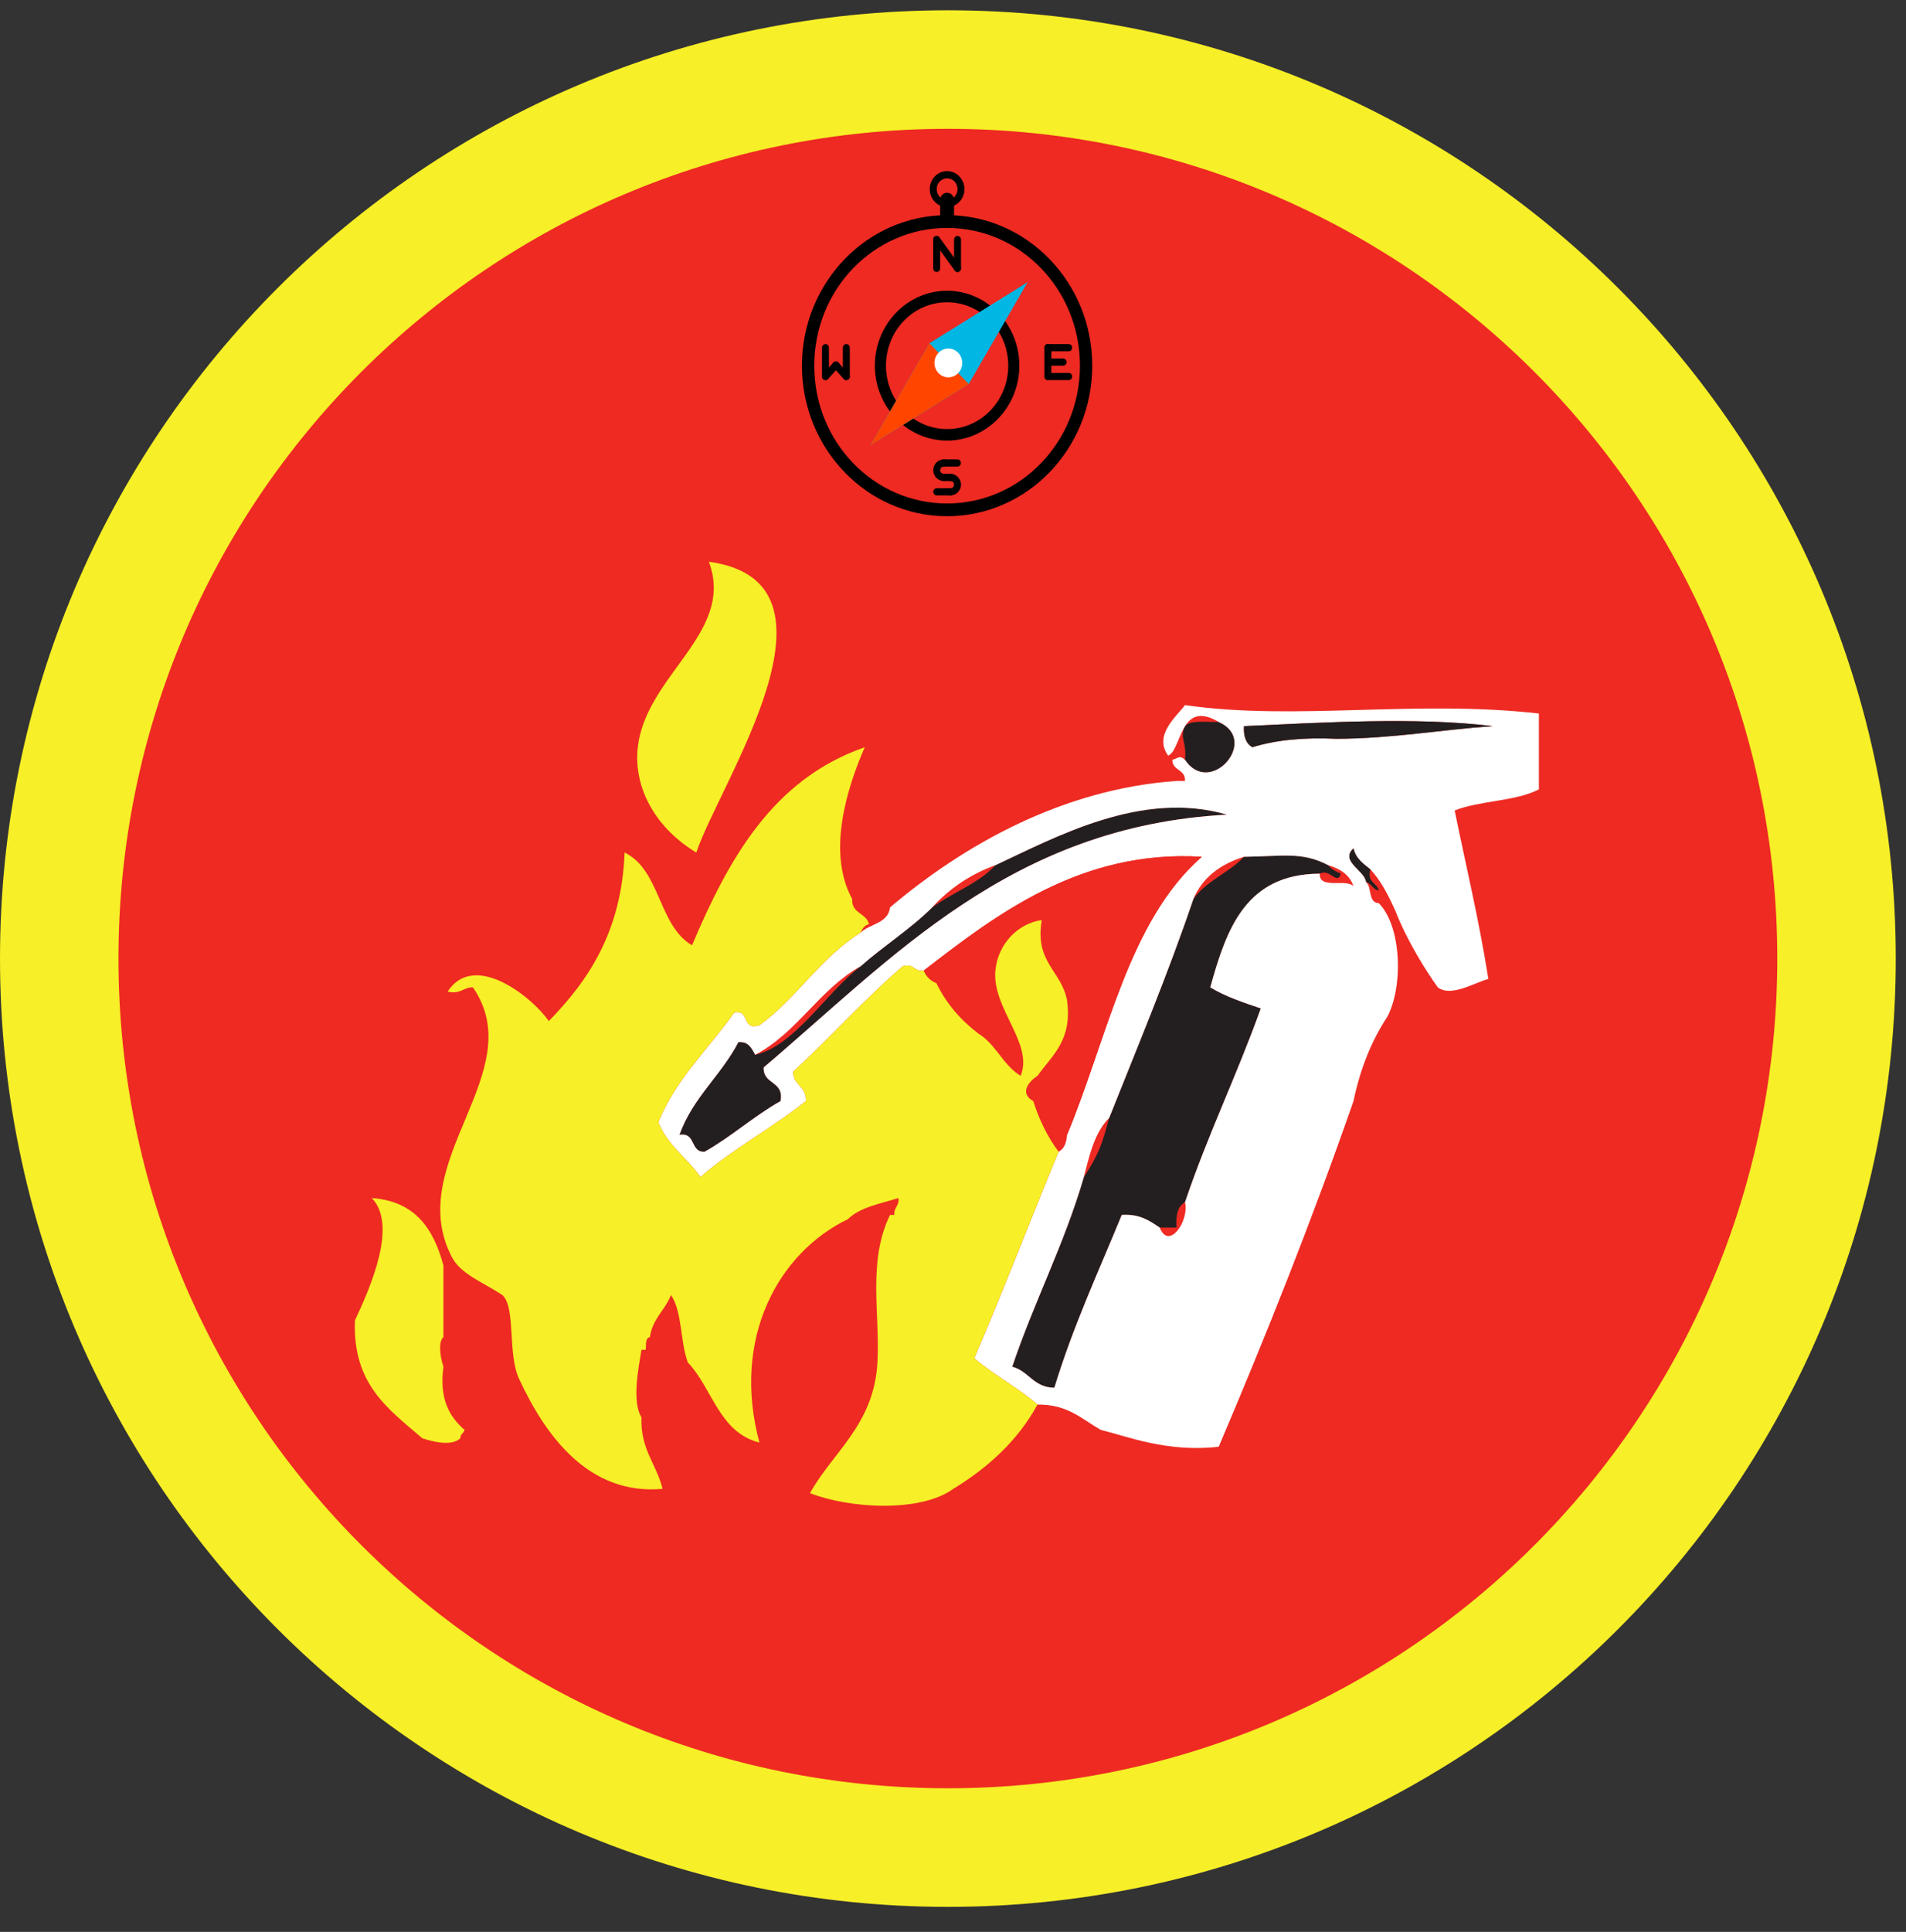 <?xml version="1.0" encoding="UTF-8" standalone="no"?>
<!DOCTYPE svg PUBLIC "-//W3C//DTD SVG 1.1//EN" "http://www.w3.org/Graphics/SVG/1.1/DTD/svg11.dtd">
<svg width="100%" height="100%" viewBox="0 0 152 154" version="1.1" xmlns="http://www.w3.org/2000/svg" xmlns:xlink="http://www.w3.org/1999/xlink" xml:space="preserve" xmlns:serif="http://www.serif.com/" style="fill-rule:evenodd;clip-rule:evenodd;stroke-linejoin:round;stroke-miterlimit:2;">
    <rect x="0" y="0" width="152" height="154" fill="#333333" stroke="none"/>
    <path d="M75.588,0.82C33.844,0.82 0,34.664 0,76.408C0,118.158 33.844,152.003 75.588,152.003C117.338,152.003 151.183,118.159 151.183,76.408C151.183,34.664 117.339,0.82 75.588,0.82" style="fill:rgb(247,239,39);"/>
    <path d="M141.735,76.408C141.735,112.94 112.12,142.549 75.593,142.549C39.063,142.549 9.448,112.94 9.448,76.408C9.448,39.883 39.063,10.268 75.593,10.268C112.12,10.268 141.735,39.883 141.735,76.408" style="fill:rgb(238,42,34);"/>
    <path d="M56.53,44.779C68.323,46.383 57.37,62.445 55.527,67.959C52.355,66.039 50.755,63.085 50.817,60.236C50.959,54.039 58.729,50.648 56.531,44.779" style="fill:rgb(247,239,39);"/>
    <path d="M94.5,60.57C94.661,59.085 94.036,58.898 94.5,57.883C94.99,57.361 96.219,57.585 97.188,57.549C100.495,59.017 96.5,63.575 94.5,60.569M79.38,68.97C84.203,66.727 91.041,62.95 97.86,64.94C80.584,65.85 71.14,76.43 60.902,85.085C60.839,86.497 62.547,86.127 62.245,87.773C60.093,88.986 58.344,90.596 56.197,91.809C55.005,91.877 55.531,90.232 54.183,90.465C55.24,87.492 57.51,85.732 58.885,83.069C59.724,83.012 59.937,83.585 60.229,84.08C63.349,83.388 65.844,79.17 68.631,77.028C70.464,75.398 72.604,74.065 74.339,72.331C75.959,71.148 78.036,70.429 79.38,68.971M99.203,68.298C102.24,68.268 103.828,67.861 105.927,68.971C106.172,69.284 106.536,69.481 106.932,69.643C106.645,70.627 106.088,69.205 105.251,69.643C99.339,69.664 97.803,74.065 96.516,78.705C97.697,79.429 99.126,79.903 100.546,80.383C98.661,85.664 96.306,90.476 94.5,95.841C93.912,96.148 93.76,96.888 93.828,97.856L92.484,97.856C91.683,97.315 90.902,96.752 89.459,96.846C87.604,101.372 85.573,105.726 84.083,110.621C82.421,110.607 82.053,109.293 80.724,108.945C82.474,103.747 84.869,99.2 86.437,93.825C87.615,92.012 87.864,91.293 88.453,89.117C90.749,83.351 93.131,77.675 95.172,71.659C96.193,70.216 98.016,69.575 99.202,68.299" style="fill:rgb(35,31,32);"/>
    <path d="M28.307,105.247C29.584,102.533 31.714,97.627 29.651,95.503C33.109,95.741 34.584,97.965 35.364,100.877L35.364,106.591C34.99,106.888 35.031,107.941 35.364,108.945C35.016,111.533 35.849,112.94 37.047,113.981C36.979,114.257 36.707,114.315 36.707,114.653C36.005,115.315 34.479,114.913 33.683,114.653C31.041,112.367 28.093,110.388 28.307,105.247" style="fill:rgb(247,239,39);"/>
    <path d="M105.927,68.97C103.828,67.861 102.24,68.268 99.203,68.298C97.328,68.888 95.907,69.929 95.172,71.658C93.131,77.675 90.749,83.351 88.453,89.118C87.317,90.227 86.891,92.038 86.437,93.825C84.869,99.2 82.473,103.747 80.724,108.945C82.052,109.293 82.421,110.607 84.083,110.621C85.573,105.727 87.604,101.371 89.459,96.845C90.902,96.752 91.683,97.315 92.484,97.856C93.224,99.726 94.874,97.257 94.5,95.841C96.307,90.476 98.661,85.664 100.547,80.383C99.125,79.903 97.697,79.429 96.517,78.705C97.803,74.065 99.339,69.664 105.251,69.643C105.188,70.94 107.36,70.003 107.937,70.648C107.631,69.732 106.88,69.247 105.927,68.971L105.927,68.97ZM106.593,58.893C111.057,58.872 114.839,58.175 119.027,57.883C113,57.137 105.317,57.602 99.203,57.883C99.156,58.716 99.375,59.279 99.875,59.565C101.76,58.981 104.005,58.768 106.593,58.893ZM74.34,72.331C72.605,74.065 70.465,75.398 68.632,77.028C65.324,78.872 63.605,82.298 60.23,84.08C59.938,83.585 59.725,83.012 58.886,83.07C57.511,85.732 55.241,87.492 54.184,90.465C55.532,90.232 55.006,91.877 56.198,91.809C58.345,90.596 60.094,88.986 62.246,87.773C62.548,86.127 60.84,86.497 60.903,85.085C71.14,76.43 80.584,65.851 97.86,64.94C91.041,62.95 84.203,66.727 79.38,68.97C77.451,69.661 75.72,70.815 74.339,72.33L74.34,72.331ZM93.157,60.236C91.97,58.591 93.829,57.112 94.501,56.206C103.287,57.481 112.881,55.757 122.725,56.877L122.725,62.924C120.886,63.883 118.011,63.809 116.006,64.607C116.918,69.069 117.965,73.398 118.694,78.039C117.616,78.315 115.714,79.517 114.662,78.705C113.725,77.403 112.204,74.986 111.304,72.669C110.75,71.429 110.152,70.232 109.287,69.304C108.73,68.856 108.127,68.451 107.938,67.627C106.829,68.653 108.856,69.383 108.948,70.315C109.418,70.741 109.094,71.96 109.96,71.997C111.782,73.857 111.918,78.637 110.632,81.055C109.386,82.951 108.48,85.179 107.938,87.773C104.637,97.241 101.006,106.372 97.189,115.325C93.099,115.798 89.876,114.492 87.782,113.981C86.282,113.127 85.132,111.929 82.742,111.965C81.184,110.612 79.266,109.617 77.698,108.273C80.018,102.856 82.158,97.273 84.422,91.809C84.87,91.585 85.048,91.091 85.094,90.465C88.324,82.716 89.98,73.414 95.844,68.298C86.184,67.71 79.417,72.929 73.668,77.367C72.861,77.503 72.938,76.752 71.991,77.028C68.918,79.664 66.236,82.695 63.251,85.424C63.251,86.544 64.345,86.569 64.261,87.774C61.589,89.919 58.438,91.58 55.861,93.825C54.804,92.305 53.225,91.305 52.501,89.455C53.928,85.955 56.511,83.612 58.548,80.721C59.85,80.429 59.099,82.184 60.564,81.727C63.548,79.56 65.449,76.315 68.632,74.345C69.365,73.627 70.818,73.627 70.98,72.331C76.84,67.367 84.736,62.888 93.83,62.252L94.501,62.252C94.553,61.298 93.491,61.465 93.491,60.569C93.974,60.44 94.058,60.169 94.501,60.569C96.501,63.575 100.496,59.017 97.189,57.549C94.079,55.7 94.261,59.779 93.157,60.236" style="fill:white;"/>
    <path d="M108.948,70.315C108.855,69.383 106.828,68.653 107.938,67.627C108.125,68.451 108.729,68.857 109.286,69.304C108.995,70.377 109.812,70.345 109.959,70.986C109.479,70.908 109.391,70.435 108.948,70.315" style="fill:rgb(35,31,32);"/>
    <path d="M82.402,87.773C81.292,87.153 82.005,86.232 82.74,85.757C84.76,85.2 86.098,82.179 85.093,79.717C84.636,77.377 82.5,76.71 83.079,73.341C81.177,73.607 79.573,75.252 79.38,77.367C79.104,80.398 82.448,83.175 81.396,85.757C79.995,84.919 79.426,83.247 78.036,82.398C77.323,80.648 75.806,79.7 74.677,78.372C74.21,78.2 73.841,77.833 73.667,77.367C79.417,72.929 86.183,67.71 95.844,68.298C89.979,73.414 88.323,82.716 85.094,90.465C84.661,90.481 84.625,90.893 84.083,90.798C83.521,89.788 83.343,88.403 82.402,87.773" style="fill:rgb(238,42,34);"/>
    <path d="M40.068,103.232C38.432,102.169 36.74,101.56 36.036,100.205C32.079,92.621 42.38,85.455 37.714,78.705C36.921,78.7 36.729,79.284 35.697,79.044C37.849,75.747 42.5,79.549 43.765,81.394C46.973,78.112 49.568,74.21 49.812,67.96C52.682,69.35 52.495,73.793 55.188,75.35C58.12,68.435 61.645,62.102 68.964,59.565C67.563,62.752 65.917,67.935 67.959,71.659C67.896,72.841 69.093,72.763 69.303,73.675C68.921,73.747 68.776,74.049 68.631,74.345C65.448,76.315 63.547,79.56 60.563,81.727C59.098,82.184 59.849,80.429 58.547,80.721C56.51,83.612 53.927,85.955 52.5,89.455C53.224,91.305 54.803,92.305 55.86,93.825C58.437,91.58 61.588,89.919 64.26,87.773C64.344,86.569 63.25,86.543 63.25,85.424C66.235,82.694 68.917,79.664 71.99,77.028C72.937,76.752 72.86,77.503 73.667,77.367C73.841,77.833 74.21,78.2 74.677,78.372C75.479,80.033 76.64,81.336 78.036,82.398C79.426,83.247 79.995,84.918 81.396,85.758C82.448,83.175 79.104,80.398 79.38,77.367C79.573,75.252 81.177,73.607 83.079,73.341C82.5,76.711 84.636,77.377 85.093,79.716C85.536,82.955 83.896,84.117 82.74,85.757C82.005,86.232 81.292,87.153 82.402,87.773C82.891,89.309 83.557,90.653 84.422,91.809C82.156,97.273 80.016,102.856 77.697,108.273C79.265,109.617 81.183,110.612 82.74,111.965C81.15,114.856 78.797,116.986 76.021,118.684C73.381,120.591 67.735,120.252 64.593,119.023C66.443,115.705 69.697,113.569 69.973,108.607C70.188,104.721 69.172,100.539 70.979,96.845L71.317,96.845C71.271,96.241 71.729,96.137 71.651,95.503C70.197,95.955 68.573,96.232 67.62,97.183C62.098,99.841 58.312,106.648 60.563,114.993C57.339,114.183 56.823,110.669 54.855,108.607C54.24,106.981 54.421,104.56 53.51,103.232C53.041,104.445 52.03,105.112 51.828,106.591C51.432,106.648 51.547,107.205 51.49,107.601L51.156,107.601C50.937,108.955 50.369,111.727 51.156,112.976C51.057,115.539 52.355,116.7 52.839,118.684C46.917,119.216 43.479,114.388 41.412,109.951C40.448,107.929 41.162,104.263 40.068,103.231" style="fill:rgb(247,239,39);"/>
    <path d="M106.593,58.893C111.057,58.872 114.839,58.175 119.027,57.883C113,57.137 105.317,57.602 99.203,57.883C99.156,58.716 99.375,59.279 99.875,59.565C101.76,58.981 104.005,58.768 106.593,58.893" style="fill:rgb(35,31,32);"/>
    <g transform="matrix(0.739,0,0,0.766,63.769,13.607)">
        <path d="M15.914,0.043C14.878,0.047 14.043,0.883 14.039,1.918C14.039,2.949 14.882,3.793 15.914,3.793C16.944,3.793 17.789,2.949 17.789,1.918C17.789,0.888 16.944,0.043 15.914,0.043ZM15.914,0.793C16.539,0.793 17.039,1.293 17.039,1.918C17.039,2.543 16.539,3.043 15.914,3.043C15.612,3.043 15.328,2.927 15.117,2.715C14.905,2.504 14.789,2.22 14.789,1.918C14.789,1.293 15.289,0.793 15.914,0.793Z" style="fill-rule:nonzero;"/>
        <path d="M15.914,2.293C16.328,2.293 16.664,2.629 16.664,3.043L16.664,4.543C16.664,4.957 16.328,5.293 15.914,5.293C15.5,5.293 15.164,4.957 15.164,4.543L15.164,3.043C15.164,2.629 15.5,2.293 15.914,2.293Z" style="fill-rule:nonzero;"/>
        <path d="M15.914,12.493C11.617,12.493 8.117,15.993 8.117,20.29C8.117,24.59 11.617,28.086 15.914,28.086C20.21,28.086 23.71,24.59 23.71,20.29C23.71,15.993 20.21,12.493 15.914,12.493ZM15.914,13.691C17.664,13.691 19.344,14.388 20.582,15.622C21.819,16.859 22.512,18.54 22.512,20.29C22.512,22.04 21.819,23.72 20.582,24.957C19.344,26.195 17.664,26.891 15.914,26.888C14.164,26.891 12.484,26.195 11.246,24.957C10.007,23.72 9.316,22.04 9.316,20.29C9.316,18.54 10.007,16.859 11.246,15.622C12.484,14.383 14.164,13.691 15.914,13.691Z" style="fill-rule:nonzero;"/>
        <path d="M15.914,4.629C7.273,4.629 0.25,11.649 0.25,20.293C0.25,28.938 7.273,35.958 15.914,35.958C24.559,35.958 31.578,28.938 31.578,20.293C31.578,11.649 24.559,4.629 15.914,4.629ZM15.914,5.957C23.839,5.957 30.25,12.368 30.25,20.293C30.25,28.22 23.839,34.629 15.914,34.629C7.987,34.629 1.578,28.22 1.578,20.293C1.578,12.368 7.987,5.957 15.914,5.957Z" style="fill-rule:nonzero;"/>
        <path d="M24.605,11.599L18.246,22.199L7.648,28.559L14.007,17.957L24.605,11.599Z" style="fill:rgb(0,182,227);fill-rule:nonzero;"/>
        <path d="M18.246,22.199L7.648,28.559L14.007,17.957L18.246,22.199Z" style="fill:rgb(255,69,0);fill-rule:nonzero;"/>
        <path d="M17.109,21.066C16.523,21.652 15.573,21.652 14.987,21.066C14.402,20.481 14.402,19.531 14.987,18.945C15.573,18.359 16.523,18.359 17.109,18.945C17.694,19.531 17.694,20.481 17.109,21.066Z" style="fill:white;fill-rule:nonzero;"/>
        <path d="M14.785,6.793C14.578,6.797 14.414,6.965 14.414,7.172L14.414,10.165C14.414,10.372 14.582,10.54 14.789,10.54C14.996,10.54 15.164,10.372 15.164,10.165L15.164,7.172C15.168,7.07 15.125,6.973 15.055,6.902C14.984,6.832 14.887,6.793 14.785,6.793ZM17.035,6.793C16.828,6.797 16.664,6.965 16.664,7.172L16.664,10.165C16.664,10.372 16.832,10.54 17.039,10.54C17.246,10.54 17.414,10.372 17.414,10.165L17.414,7.172C17.418,7.07 17.375,6.973 17.305,6.902C17.234,6.832 17.137,6.793 17.035,6.793Z"/>
        <path d="M14.766,6.797C14.625,6.806 14.503,6.888 14.444,7.016C14.387,7.141 14.405,7.29 14.487,7.398L16.737,10.388C16.862,10.556 17.098,10.586 17.266,10.461C17.43,10.336 17.464,10.102 17.339,9.938L15.089,6.945C15.016,6.845 14.891,6.786 14.766,6.797ZM15.617,30.043C15.41,30.043 15.242,30.211 15.242,30.418C15.242,30.625 15.41,30.793 15.617,30.793L17.03,30.793C17.237,30.793 17.405,30.625 17.405,30.418C17.405,30.211 17.237,30.043 17.03,30.043L15.617,30.043ZM14.796,33.043C14.589,33.043 14.421,33.211 14.421,33.418C14.421,33.625 14.589,33.793 14.796,33.793L16.285,33.793C16.492,33.793 16.66,33.625 16.66,33.418C16.66,33.211 16.492,33.043 16.285,33.043L14.796,33.043ZM15.546,31.543C15.339,31.543 15.171,31.711 15.171,31.918C15.171,32.125 15.339,32.293 15.546,32.293L16.289,32.293C16.496,32.293 16.664,32.125 16.664,31.918C16.664,31.711 16.496,31.543 16.289,31.543L15.546,31.543Z"/>
        <path d="M16.273,31.543C16.066,31.543 15.898,31.711 15.898,31.918C15.898,32.125 16.066,32.293 16.273,32.293C16.5,32.293 16.664,32.458 16.664,32.668C16.664,32.879 16.5,33.043 16.273,33.043C16.066,33.043 15.898,33.211 15.898,33.418C15.898,33.625 16.066,33.793 16.273,33.793C16.894,33.793 17.414,33.29 17.414,32.668C17.414,32.047 16.894,31.543 16.273,31.543Z" style="fill-rule:nonzero;"/>
        <path d="M15.559,30.043C14.941,30.043 14.418,30.547 14.418,31.168C14.418,31.79 14.941,32.293 15.559,32.293C15.769,32.293 15.934,32.125 15.934,31.918C15.934,31.711 15.769,31.543 15.559,31.543C15.335,31.543 15.168,31.379 15.168,31.168C15.168,30.957 15.335,30.793 15.559,30.793C15.769,30.793 15.934,30.625 15.934,30.418C15.934,30.211 15.769,30.043 15.559,30.043Z" style="fill-rule:nonzero;"/>
        <path d="M2.785,18.047C2.578,18.047 2.414,18.22 2.414,18.427L2.414,21.418C2.414,21.625 2.582,21.793 2.789,21.793C2.996,21.793 3.164,21.625 3.164,21.418L3.164,18.427C3.168,18.324 3.125,18.227 3.055,18.152C2.984,18.082 2.887,18.043 2.785,18.047ZM5.03,18.047C4.828,18.047 4.66,18.22 4.664,18.427L4.664,21.418C4.664,21.625 4.832,21.793 5.039,21.793C5.246,21.793 5.414,21.625 5.414,21.418L5.414,18.427C5.414,18.324 5.375,18.227 5.305,18.152C5.23,18.082 5.132,18.043 5.03,18.047Z"/>
        <path d="M3.921,19.845C3.769,19.84 3.628,19.931 3.566,20.066C3.503,20.207 3.535,20.372 3.641,20.481L4.766,21.677C4.905,21.824 5.144,21.832 5.296,21.691C5.448,21.552 5.453,21.313 5.312,21.161L4.187,19.965C4.117,19.891 4.023,19.848 3.921,19.845Z"/>
        <path d="M3.894,19.845C3.796,19.852 3.707,19.895 3.641,19.965L2.519,21.161C2.375,21.313 2.382,21.552 2.535,21.691C2.687,21.832 2.921,21.824 3.066,21.677L4.187,20.481C4.296,20.372 4.323,20.204 4.262,20.063C4.194,19.922 4.051,19.836 3.894,19.845ZM26.793,18.043C26.585,18.043 26.418,18.211 26.418,18.418C26.418,18.625 26.585,18.793 26.793,18.793L29.035,18.793C29.242,18.793 29.41,18.625 29.41,18.418C29.41,18.211 29.242,18.043 29.035,18.043L26.793,18.043Z"/>
        <path d="M26.777,18.043C26.569,18.047 26.405,18.215 26.41,18.422L26.41,21.418C26.41,21.625 26.578,21.793 26.785,21.793C26.992,21.793 27.16,21.625 27.16,21.418L27.16,18.422C27.16,18.32 27.121,18.223 27.051,18.152C26.977,18.082 26.878,18.043 26.777,18.043Z"/>
        <path d="M26.793,19.543C26.585,19.543 26.418,19.711 26.418,19.918C26.418,20.125 26.585,20.293 26.793,20.293L28.434,20.293C28.641,20.293 28.809,20.125 28.809,19.918C28.809,19.711 28.641,19.543 28.434,19.543L26.793,19.543ZM26.793,21.043C26.585,21.043 26.418,21.211 26.418,21.418C26.418,21.625 26.585,21.793 26.793,21.793L29.035,21.793C29.242,21.793 29.41,21.625 29.41,21.418C29.41,21.211 29.242,21.043 29.035,21.043L26.793,21.043Z"/>
    </g>
</svg>
